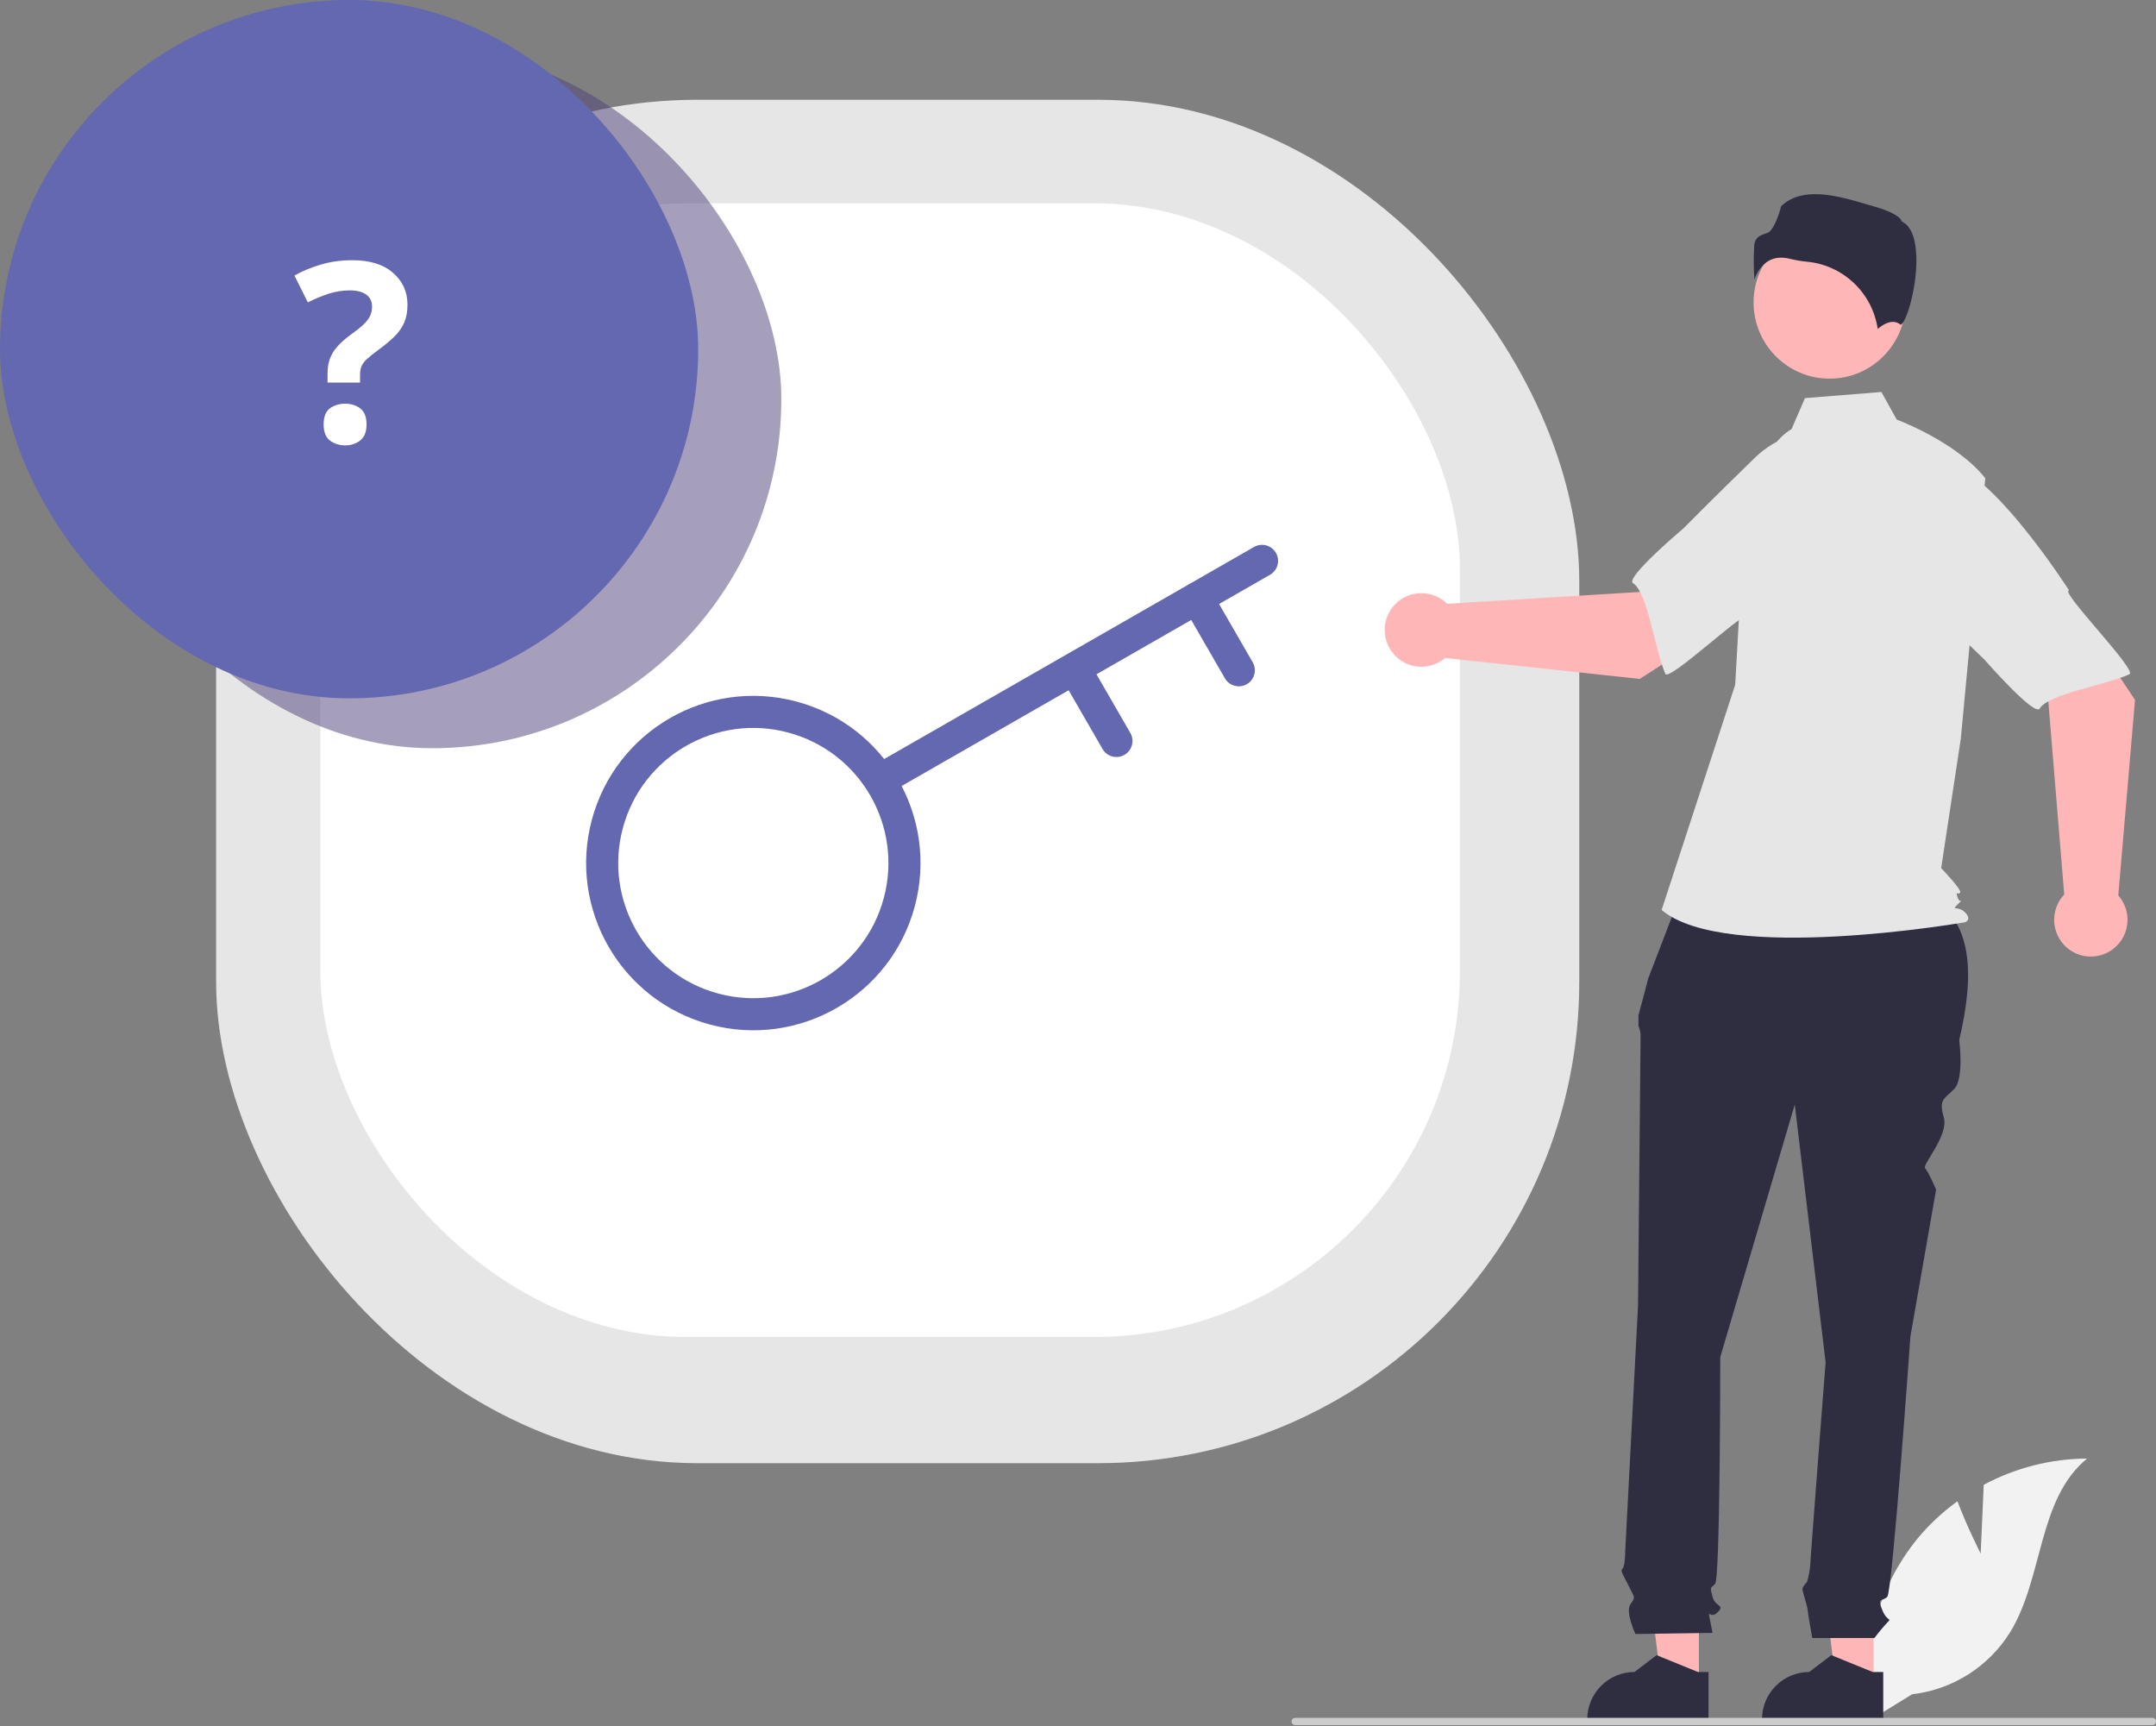 <svg width="336" height="269" viewBox="0 0 336 269" fill="none" xmlns="http://www.w3.org/2000/svg">
<rect x="0" y="0" width="336" height="269" fill="#808080" stroke="none"/>
<rect x="33.68" y="15.544" width="212.441" height="212.441" rx="75" fill="#E6E6E6"/>
<rect x="49.92" y="31.68" width="177.6" height="176.64" rx="57" fill="white"/>
<circle cx="117.4" cy="134.478" r="23.551" transform="rotate(-165 117.4 134.478)" stroke="#6368B0" stroke-width="5"/>
<path d="M138.739 120.606L196.68 87.391" stroke="#6368B0" stroke-width="5" stroke-linecap="round"/>
<path d="M186.583 93.221L193.06 104.439" stroke="#6368B0" stroke-width="5" stroke-linecap="round"/>
<path d="M167.512 104.232L173.989 115.45" stroke="#6368B0" stroke-width="5" stroke-linecap="round"/>
<rect opacity="0.5" x="12.954" y="7.772" width="108.811" height="108.811" rx="54.406" fill="#4C407B"/>
<rect width="108.811" height="108.811" rx="54.406" fill="#6368B0"/>
<path d="M51.047 59.613V58.199C51.047 57.333 51.168 56.569 51.41 55.907C51.652 55.231 52.04 54.595 52.575 53.996C53.11 53.385 53.817 52.76 54.696 52.123C55.486 51.563 56.116 51.06 56.588 50.614C57.072 50.168 57.422 49.729 57.639 49.296C57.868 48.85 57.983 48.347 57.983 47.786C57.983 46.958 57.677 46.328 57.065 45.895C56.454 45.462 55.601 45.245 54.505 45.245C53.41 45.245 52.321 45.417 51.238 45.761C50.168 46.105 49.079 46.557 47.971 47.117L45.888 42.933C47.162 42.22 48.544 41.647 50.034 41.214C51.525 40.768 53.155 40.545 54.925 40.545C57.651 40.545 59.76 41.201 61.25 42.513C62.753 43.812 63.504 45.468 63.504 47.48C63.504 48.55 63.332 49.48 62.989 50.27C62.657 51.047 62.148 51.773 61.46 52.448C60.785 53.111 59.938 53.811 58.919 54.55C58.154 55.111 57.569 55.582 57.161 55.964C56.753 56.346 56.473 56.728 56.32 57.11C56.18 57.48 56.11 57.932 56.11 58.467V59.613H51.047ZM50.435 66.148C50.435 64.95 50.76 64.11 51.41 63.626C52.072 63.142 52.868 62.9 53.798 62.9C54.703 62.9 55.48 63.142 56.129 63.626C56.791 64.11 57.123 64.95 57.123 66.148C57.123 67.294 56.791 68.122 56.129 68.632C55.48 69.141 54.703 69.396 53.798 69.396C52.868 69.396 52.072 69.141 51.41 68.632C50.76 68.122 50.435 67.294 50.435 66.148Z" fill="white"/>
<path d="M308.678 242.072L309.153 231.351C314.11 228.695 319.639 227.291 325.259 227.263C317.524 233.605 318.49 245.83 313.246 254.358C311.59 257.005 309.361 259.245 306.724 260.911C304.088 262.577 301.111 263.627 298.015 263.982L291.542 267.957C290.653 262.991 290.849 257.892 292.116 253.009C293.382 248.127 295.689 243.578 298.877 239.676C300.688 237.505 302.764 235.57 305.056 233.919C306.606 238.019 308.678 242.072 308.678 242.072Z" fill="#F2F2F2"/>
<path d="M291.998 262.439L286.137 262.439L283.348 239.768L291.999 239.768L291.998 262.439Z" fill="#FFB6B6"/>
<path d="M293.493 268.137L274.593 268.136V267.897C274.593 265.94 275.368 264.064 276.748 262.681C278.127 261.297 279.999 260.52 281.95 260.52L285.402 257.894L291.844 260.52L293.493 260.52L293.493 268.137Z" fill="#2F2E41"/>
<path d="M264.767 262.439L258.905 262.439L256.117 239.768L264.768 239.768L264.767 262.439Z" fill="#FFB6B6"/>
<path d="M266.262 268.137L247.362 268.136V267.897C247.362 265.94 248.137 264.064 249.516 262.681C250.896 261.297 252.767 260.52 254.718 260.52L258.171 257.894L264.612 260.52L266.262 260.52L266.262 268.137Z" fill="#2F2E41"/>
<path d="M262.23 138.495L300.355 139.451C307.596 143.395 307.706 151.93 305.334 162.065C305.334 162.065 306.135 168.088 304.533 169.694C302.931 171.301 302.13 171.301 302.931 174.112C303.732 176.923 299.5 181.514 300.014 182.029C300.528 182.545 301.73 185.356 301.73 185.356L297.725 208.245C297.725 208.245 294.922 248 294.121 248.803C293.32 249.606 292.519 248.803 293.32 250.811C294.121 252.819 294.922 252.016 294.121 252.819C293.411 253.586 292.743 254.39 292.119 255.228H282.436C282.436 255.228 281.706 251.213 281.706 250.811C281.706 250.41 280.906 248 280.906 247.599C280.906 247.197 281.613 246.487 281.613 246.487C281.858 245.671 282.023 244.833 282.107 243.984C282.107 243.181 284.51 212.261 284.51 212.261L279.704 172.104L268.091 211.457C268.091 211.457 268.091 245.992 267.29 246.795C266.489 247.599 266.489 247.197 266.889 248.803C267.29 250.41 268.892 250.008 267.69 251.213C266.489 252.417 266.088 250.41 266.489 252.417L266.889 254.425L254.875 254.598C254.875 254.598 253.274 251.213 254.075 250.008C254.875 248.803 254.827 249.132 253.85 247.161C252.873 245.189 252.473 244.788 252.873 244.386C253.274 243.984 253.274 241.849 253.274 241.849L255.276 203.426C255.276 203.426 255.676 162.868 255.676 161.663C255.707 161.043 255.593 160.425 255.344 159.856V158.221L256.878 152.427L262.23 138.495Z" fill="#2F2E41"/>
<path d="M285.132 59C291.675 59 296.978 53.681 296.978 47.121C296.978 40.561 291.675 35.242 285.132 35.242C278.59 35.242 273.286 40.561 273.286 47.121C273.286 53.681 278.59 59 285.132 59Z" fill="#FFB6B6"/>
<path d="M279.209 66.85C276.657 68.372 275.131 71.167 274.254 74.012C272.632 79.278 271.655 84.723 271.346 90.226L270.42 106.701L258.957 141.782C268.892 150.212 306.237 143.698 306.237 143.698C306.237 143.698 307.383 143.315 306.237 142.165C305.091 141.016 303.975 142.034 305.121 140.884C306.267 139.735 305.477 141.016 305.095 139.866C304.713 138.716 305.095 139.483 305.477 139.1C305.859 138.716 302.519 135.268 302.519 135.268L305.576 115.131L309.397 74.514C304.812 68.766 295.59 65.378 295.59 65.378L293.207 61.077L281.292 62.033L279.209 66.85Z" fill="#E6E6E6"/>
<path d="M277.585 40.15C278.043 40.153 278.499 40.213 278.943 40.328C279.818 40.539 280.706 40.689 281.602 40.776C284.344 41.034 286.921 42.207 288.921 44.106C290.92 46.006 292.227 48.523 292.633 51.255C293.322 50.653 294.888 49.546 296.172 50.575C296.191 50.591 296.203 50.599 296.248 50.578C297.101 50.172 298.614 45.18 298.66 40.785C298.684 38.452 298.318 35.473 296.436 34.529L296.337 34.479L296.311 34.371C296.185 33.847 294.781 32.951 292.34 32.254C287.904 30.986 281.291 28.518 277.567 32.151C277.285 33.375 276.369 35.996 275.442 36.293C274.417 36.622 273.531 36.906 273.392 38.167C273.275 39.962 273.283 41.763 273.417 43.557C273.764 42.459 274.447 41.499 275.367 40.81C276.022 40.368 276.796 40.138 277.585 40.15Z" fill="#2F2E41"/>
<path d="M255.536 105.784L274.886 93.358L265.14 80.366L255.516 92.237L225.531 94.081C224.742 93.299 223.744 92.764 222.657 92.542C221.571 92.319 220.443 92.418 219.412 92.827C218.381 93.236 217.49 93.937 216.85 94.845C216.209 95.752 215.845 96.828 215.803 97.939C215.761 99.05 216.042 100.149 216.613 101.103C217.183 102.057 218.018 102.824 219.015 103.31C220.012 103.796 221.129 103.981 222.229 103.841C223.33 103.702 224.366 103.245 225.211 102.525L255.536 105.784Z" fill="#FFB6B6"/>
<path d="M292.846 76.012C293.969 82.828 272.761 95.842 272.761 95.842C272.76 94.243 260.102 106.319 259.531 104.993C257.907 101.222 256.765 92.291 254.496 90.861C253.198 90.044 262.311 82.364 262.311 82.364C262.311 82.364 267.081 77.545 273.341 71.467C275.079 69.716 277.231 68.434 279.596 67.74C281.961 67.047 284.463 66.965 286.868 67.502C286.868 67.502 291.723 69.197 292.846 76.012Z" fill="#E6E6E6"/>
<path d="M332.73 109.046L319.931 89.91L307.184 99.956L319.224 109.352L321.697 139.375C320.934 140.182 320.422 141.194 320.223 142.288C320.025 143.382 320.147 144.511 320.577 145.536C321.007 146.561 321.724 147.439 322.643 148.062C323.561 148.685 324.641 149.027 325.749 149.046C326.858 149.064 327.949 148.759 328.887 148.167C329.826 147.575 330.573 146.722 331.037 145.712C331.5 144.702 331.661 143.578 331.499 142.478C331.336 141.378 330.859 140.349 330.123 139.517L332.73 109.046Z" fill="#FFB6B6"/>
<path d="M302.257 72.272C309.028 71.001 322.453 91.988 322.453 91.988C320.858 92.022 333.167 104.457 331.856 105.058C328.131 106.766 319.251 108.1 317.874 110.405C317.086 111.723 309.237 102.749 309.237 102.749C309.237 102.749 304.331 98.069 298.138 91.922C296.355 90.217 295.031 88.087 294.29 85.73C293.549 83.374 293.414 80.868 293.899 78.445C293.899 78.445 295.486 73.542 302.257 72.272Z" fill="#E6E6E6"/>
<path d="M336 268.231C336 268.306 335.986 268.38 335.957 268.449C335.929 268.518 335.887 268.581 335.834 268.634C335.782 268.687 335.719 268.729 335.65 268.757C335.581 268.786 335.507 268.8 335.433 268.8H201.854C201.704 268.8 201.56 268.74 201.453 268.633C201.347 268.527 201.287 268.382 201.287 268.231C201.287 268.08 201.347 267.936 201.453 267.829C201.56 267.722 201.704 267.663 201.854 267.663H335.433C335.507 267.662 335.581 267.677 335.65 267.705C335.719 267.734 335.782 267.776 335.834 267.829C335.887 267.882 335.929 267.944 335.957 268.013C335.986 268.082 336 268.157 336 268.231Z" fill="#CCCCCC"/>
</svg>
